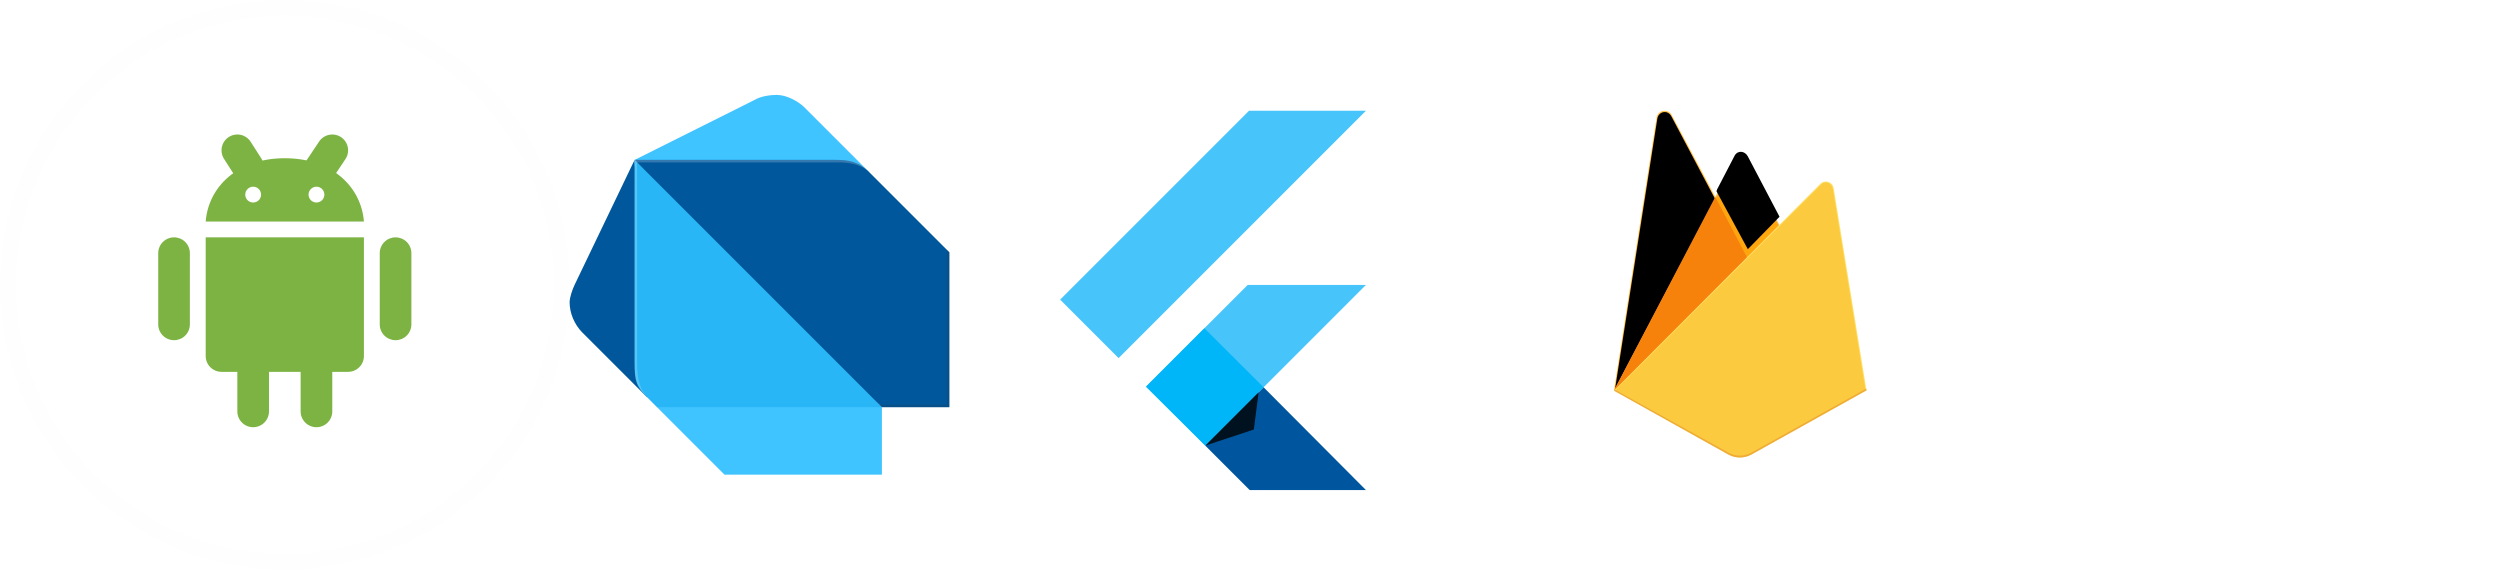 <svg width="158" height="37" viewBox="0 0 158 37" fill="none" xmlns="http://www.w3.org/2000/svg">
<circle cx="18" cy="18" r="17.5" stroke="#FDFDFD" stroke-opacity="0.4"/>
<path d="M12 20.5C12 20.766 11.895 21.02 11.707 21.208C11.52 21.395 11.265 21.5 11 21.5C10.735 21.5 10.48 21.395 10.293 21.208C10.105 21.02 10 20.766 10 20.5V16C10 15.735 10.105 15.481 10.293 15.293C10.48 15.106 10.735 15.001 11 15.001C11.265 15.001 11.52 15.106 11.707 15.293C11.895 15.481 12 15.735 12 16V20.5ZM26 20.5C26 20.766 25.895 21.02 25.707 21.208C25.52 21.395 25.265 21.5 25 21.5C24.735 21.5 24.48 21.395 24.293 21.208C24.105 21.02 24 20.766 24 20.5V16C24 15.735 24.105 15.481 24.293 15.293C24.48 15.106 24.735 15.001 25 15.001C25.265 15.001 25.52 15.106 25.707 15.293C25.895 15.481 26 15.735 26 16V20.5ZM17 26C17 26.265 16.895 26.52 16.707 26.707C16.52 26.895 16.265 27 16 27C15.735 27 15.48 26.895 15.293 26.707C15.105 26.52 15 26.265 15 26V21.5C15 21.235 15.105 20.98 15.293 20.793C15.48 20.605 15.735 20.5 16 20.5C16.265 20.5 16.52 20.605 16.707 20.793C16.895 20.98 17 21.235 17 21.5V26ZM21 26C21 26.265 20.895 26.52 20.707 26.707C20.52 26.895 20.265 27 20 27C19.735 27 19.48 26.895 19.293 26.707C19.105 26.52 19 26.265 19 26V21.5C19 21.235 19.105 20.98 19.293 20.793C19.48 20.605 19.735 20.5 20 20.5C20.265 20.5 20.52 20.605 20.707 20.793C20.895 20.98 21 21.235 21 21.5V26Z" fill="#7CB342"/>
<path d="M13 15.001V22.5C13 22.765 13.105 23.02 13.293 23.207C13.48 23.395 13.735 23.5 14 23.5H22C22.265 23.5 22.52 23.395 22.707 23.207C22.895 23.02 23 22.765 23 22.5V15.001H13ZM18 10C15 10 13.172 11.822 13 14H23C22.827 11.822 21 10 18 10ZM16 12.799C15.867 12.799 15.74 12.746 15.646 12.653C15.553 12.559 15.5 12.432 15.5 12.299C15.5 12.166 15.553 12.039 15.646 11.945C15.74 11.852 15.867 11.799 16 11.799C16.133 11.799 16.26 11.852 16.354 11.945C16.447 12.039 16.5 12.166 16.5 12.299C16.5 12.432 16.447 12.559 16.354 12.653C16.26 12.746 16.133 12.799 16 12.799ZM20 12.799C19.867 12.799 19.74 12.746 19.646 12.653C19.553 12.559 19.5 12.432 19.5 12.299C19.5 12.166 19.553 12.039 19.646 11.945C19.74 11.852 19.867 11.799 20 11.799C20.133 11.799 20.26 11.852 20.354 11.945C20.447 12.039 20.5 12.166 20.5 12.299C20.5 12.432 20.447 12.559 20.354 12.653C20.26 12.746 20.133 12.799 20 12.799Z" fill="#7CB342"/>
<path d="M21 9.5L20.167 10.749M15 9.5L15.666 10.541" stroke="#7CB342" stroke-width="2" stroke-linecap="round"/>
<circle cx="140" cy="18" r="17.5" stroke="white" stroke-opacity="0.4"/>
<path d="M144.617 18.634C144.6 16.111 146.684 14.875 146.785 14.824C145.599 13.097 143.77 12.86 143.11 12.843C141.568 12.674 140.078 13.774 139.282 13.774C138.485 13.774 137.266 12.86 135.962 12.894C134.285 12.928 132.71 13.893 131.846 15.4C130.067 18.482 131.388 23.003 133.099 25.476C133.946 26.695 134.945 28.049 136.25 27.999C137.52 27.948 137.994 27.186 139.536 27.186C141.06 27.186 141.5 27.999 142.839 27.965C144.211 27.948 145.074 26.746 145.887 25.509C146.87 24.121 147.259 22.732 147.276 22.665C147.276 22.665 144.651 21.666 144.617 18.634ZM142.11 11.2C142.788 10.337 143.262 9.185 143.127 8C142.127 8.051 140.891 8.694 140.179 9.524C139.553 10.269 138.977 11.471 139.129 12.606C140.247 12.691 141.399 12.047 142.11 11.2Z" fill="white"/>
<circle cx="48" cy="18" r="17.5" stroke="white" stroke-opacity="0.4"/>
<g clip-path="url(#clip0_74_872)">
<path d="M40.895 25.105L36.789 21C36.302 20.5 36 19.794 36 19.105C36 18.785 36.18 18.286 36.316 18L40.106 10.106L40.895 25.105Z" fill="#01579B"/>
<path d="M54.948 10.895L50.843 6.789C50.484 6.429 49.738 6 49.106 6C48.563 6 48.03 6.109 47.686 6.316L40.108 10.106L54.948 10.895ZM45.789 30H55.737V25.737L48.316 23.367L41.526 25.737L45.789 30Z" fill="#40C4FF"/>
<path d="M40.106 22.895C40.106 24.162 40.265 24.472 40.895 25.105L41.526 25.737H55.737L48.791 17.843L40.106 10.106V22.895Z" fill="#29B6F6"/>
<path d="M52.737 10.104H40.106L55.737 25.735H60V15.946L54.947 10.893C54.237 10.182 53.607 10.104 52.737 10.104Z" fill="#01579B"/>
<path opacity="0.2" d="M41.053 25.262C40.422 24.629 40.265 24.005 40.265 22.895V10.263L40.108 10.106V22.895C40.106 24.004 40.106 24.311 41.053 25.262L41.526 25.735L41.053 25.262Z" fill="white"/>
<path opacity="0.2" d="M59.843 15.789V25.578H55.58L55.737 25.737H60V15.946L59.843 15.789Z" fill="#263238"/>
<path opacity="0.2" d="M54.948 10.895C54.165 10.111 53.525 10.106 52.581 10.106H40.108L40.265 10.263H52.581C53.052 10.263 54.241 10.184 54.948 10.895Z" fill="white"/>
<path opacity="0.2" d="M59.843 15.789L54.948 10.895L50.843 6.789C50.484 6.429 49.738 6 49.106 6C48.563 6 48.03 6.109 47.686 6.316L40.108 10.106L36.318 18C36.182 18.288 36.002 18.787 36.002 19.105C36.002 19.794 36.305 20.498 36.791 21L40.573 24.756C40.663 24.867 40.769 24.98 40.895 25.105L41.052 25.262L41.525 25.735L45.63 29.841L45.787 29.998H55.733V25.735H59.996V15.946L59.843 15.789Z" fill="url(#paint0_radial_74_872)"/>
</g>
<circle cx="79" cy="19" r="17.5" stroke="white" stroke-opacity="0.4"/>
<g clip-path="url(#clip1_74_872)">
<path d="M78.937 7L67 18.937L70.695 22.632L86.326 7H78.937ZM78.854 18.008L72.463 24.399L76.171 28.163L79.859 24.476L86.326 18.008H78.854Z" fill="#47C5FB"/>
<path d="M76.171 28.163L78.978 30.971H86.326L79.859 24.476L76.171 28.163Z" fill="#00569E"/>
<path d="M72.421 24.441L76.115 20.746L79.859 24.475L76.171 28.163L72.421 24.441Z" fill="#00B5F8"/>
<path d="M76.171 28.163L79.242 27.144L79.547 24.787L76.171 28.163Z" fill="url(#paint1_linear_74_872)" fill-opacity="0.8"/>
</g>
<circle cx="110" cy="18" r="17.5" stroke="white" stroke-opacity="0.4"/>
<g clip-path="url(#clip2_74_872)">
<path d="M102 24.687L102.133 24.502L108.408 12.595L108.421 12.468L105.655 7.272C105.423 6.837 104.771 6.947 104.695 7.434L102 24.687Z" fill="#FFC24A"/>
<path d="M102.078 24.546L102.179 24.35L108.388 12.568L105.629 7.351C105.4 6.92 104.817 7.03 104.742 7.512L102.078 24.546Z" fill="#FFA712"/>
<g filter="url(#filter0_i_74_872)">
<path d="M102.078 24.546L102.179 24.35L108.388 12.568L105.629 7.351C105.4 6.92 104.817 7.03 104.742 7.512L102.078 24.546Z" fill="black"/>
</g>
<path d="M110.438 16.399L112.497 14.289L110.437 10.356C110.242 9.984 109.696 9.983 109.502 10.356L108.401 12.456V12.634L110.438 16.399Z" fill="#F4BD62"/>
<path d="M110.401 16.311L112.404 14.26L110.401 10.447C110.211 10.085 109.749 10.047 109.561 10.41L108.454 12.542L108.421 12.651L110.401 16.311Z" fill="#FFA50E"/>
<g filter="url(#filter1_i_74_872)">
<path d="M110.401 16.311L112.404 14.26L110.401 10.447C110.211 10.085 109.749 10.047 109.561 10.41L108.454 12.542L108.421 12.651L110.401 16.311Z" fill="black"/>
</g>
<path d="M102 24.687L102.06 24.627L102.279 24.538L110.308 16.538L110.41 16.261L108.407 12.444L102 24.687Z" fill="#F6820C"/>
<path d="M110.695 28.722L117.962 24.669L115.887 11.888C115.822 11.488 115.332 11.33 115.045 11.617L102 24.687L109.226 28.721C109.45 28.847 109.703 28.913 109.96 28.913C110.217 28.913 110.47 28.847 110.695 28.722Z" fill="#FDE068"/>
<path d="M117.897 24.635L115.838 11.951C115.773 11.554 115.365 11.39 115.081 11.675L102.081 24.663L109.227 28.657C109.45 28.781 109.701 28.847 109.956 28.847C110.211 28.847 110.462 28.782 110.685 28.657L117.897 24.635Z" fill="#FCCA3F"/>
<path d="M110.695 28.603C110.47 28.728 110.217 28.794 109.96 28.794C109.703 28.793 109.45 28.728 109.226 28.602L102.058 24.626L102 24.687L109.226 28.722C109.45 28.847 109.703 28.913 109.96 28.913C110.218 28.913 110.47 28.847 110.695 28.722L117.962 24.669L117.944 24.56L110.695 28.603Z" fill="#EEAB37"/>
</g>
<defs>
<filter id="filter0_i_74_872" x="102.078" y="7.081" width="6.31" height="17.464" filterUnits="userSpaceOnUse" color-interpolation-filters="sRGB">
<feFlood flood-opacity="0" result="BackgroundImageFix"/>
<feBlend mode="normal" in="SourceGraphic" in2="BackgroundImageFix" result="shape"/>
<feColorMatrix in="SourceAlpha" type="matrix" values="0 0 0 0 0 0 0 0 0 0 0 0 0 0 0 0 0 0 127 0" result="hardAlpha"/>
<feOffset/>
<feGaussianBlur stdDeviation="1.094"/>
<feComposite in2="hardAlpha" operator="arithmetic" k2="-1" k3="1"/>
<feColorMatrix type="matrix" values="0 0 0 0 0 0 0 0 0 0 0 0 0 0 0 0 0 0 0.06 0"/>
<feBlend mode="normal" in2="shape" result="effect1_innerShadow_74_872"/>
</filter>
<filter id="filter1_i_74_872" x="108.421" y="9.719" width="4.045" height="6.592" filterUnits="userSpaceOnUse" color-interpolation-filters="sRGB">
<feFlood flood-opacity="0" result="BackgroundImageFix"/>
<feBlend mode="normal" in="SourceGraphic" in2="BackgroundImageFix" result="shape"/>
<feColorMatrix in="SourceAlpha" type="matrix" values="0 0 0 0 0 0 0 0 0 0 0 0 0 0 0 0 0 0 127 0" result="hardAlpha"/>
<feOffset dx="0.062" dy="-0.562"/>
<feGaussianBlur stdDeviation="0.219"/>
<feComposite in2="hardAlpha" operator="arithmetic" k2="-1" k3="1"/>
<feColorMatrix type="matrix" values="0 0 0 0 0 0 0 0 0 0 0 0 0 0 0 0 0 0 0.09 0"/>
<feBlend mode="normal" in2="shape" result="effect1_innerShadow_74_872"/>
</filter>
<radialGradient id="paint0_radial_74_872" cx="0" cy="0" r="1" gradientUnits="userSpaceOnUse" gradientTransform="translate(1235.73 1205.78) scale(1199.83 1199.83)">
<stop stop-color="white" stop-opacity="0.1"/>
<stop offset="1" stop-color="white" stop-opacity="0"/>
</radialGradient>
<linearGradient id="paint1_linear_74_872" x1="89.512" y1="115.913" x2="332.387" y2="203.433" gradientUnits="userSpaceOnUse">
<stop/>
<stop offset="1" stop-opacity="0"/>
</linearGradient>
<clipPath id="clip0_74_872">
<rect width="24" height="24" fill="white" transform="translate(36 6)"/>
</clipPath>
<clipPath id="clip1_74_872">
<rect width="19.382" height="24" fill="white" transform="translate(67 7)"/>
</clipPath>
<clipPath id="clip2_74_872">
<rect width="16" height="21.938" fill="white" transform="translate(102 7)"/>
</clipPath>
</defs>
</svg>
